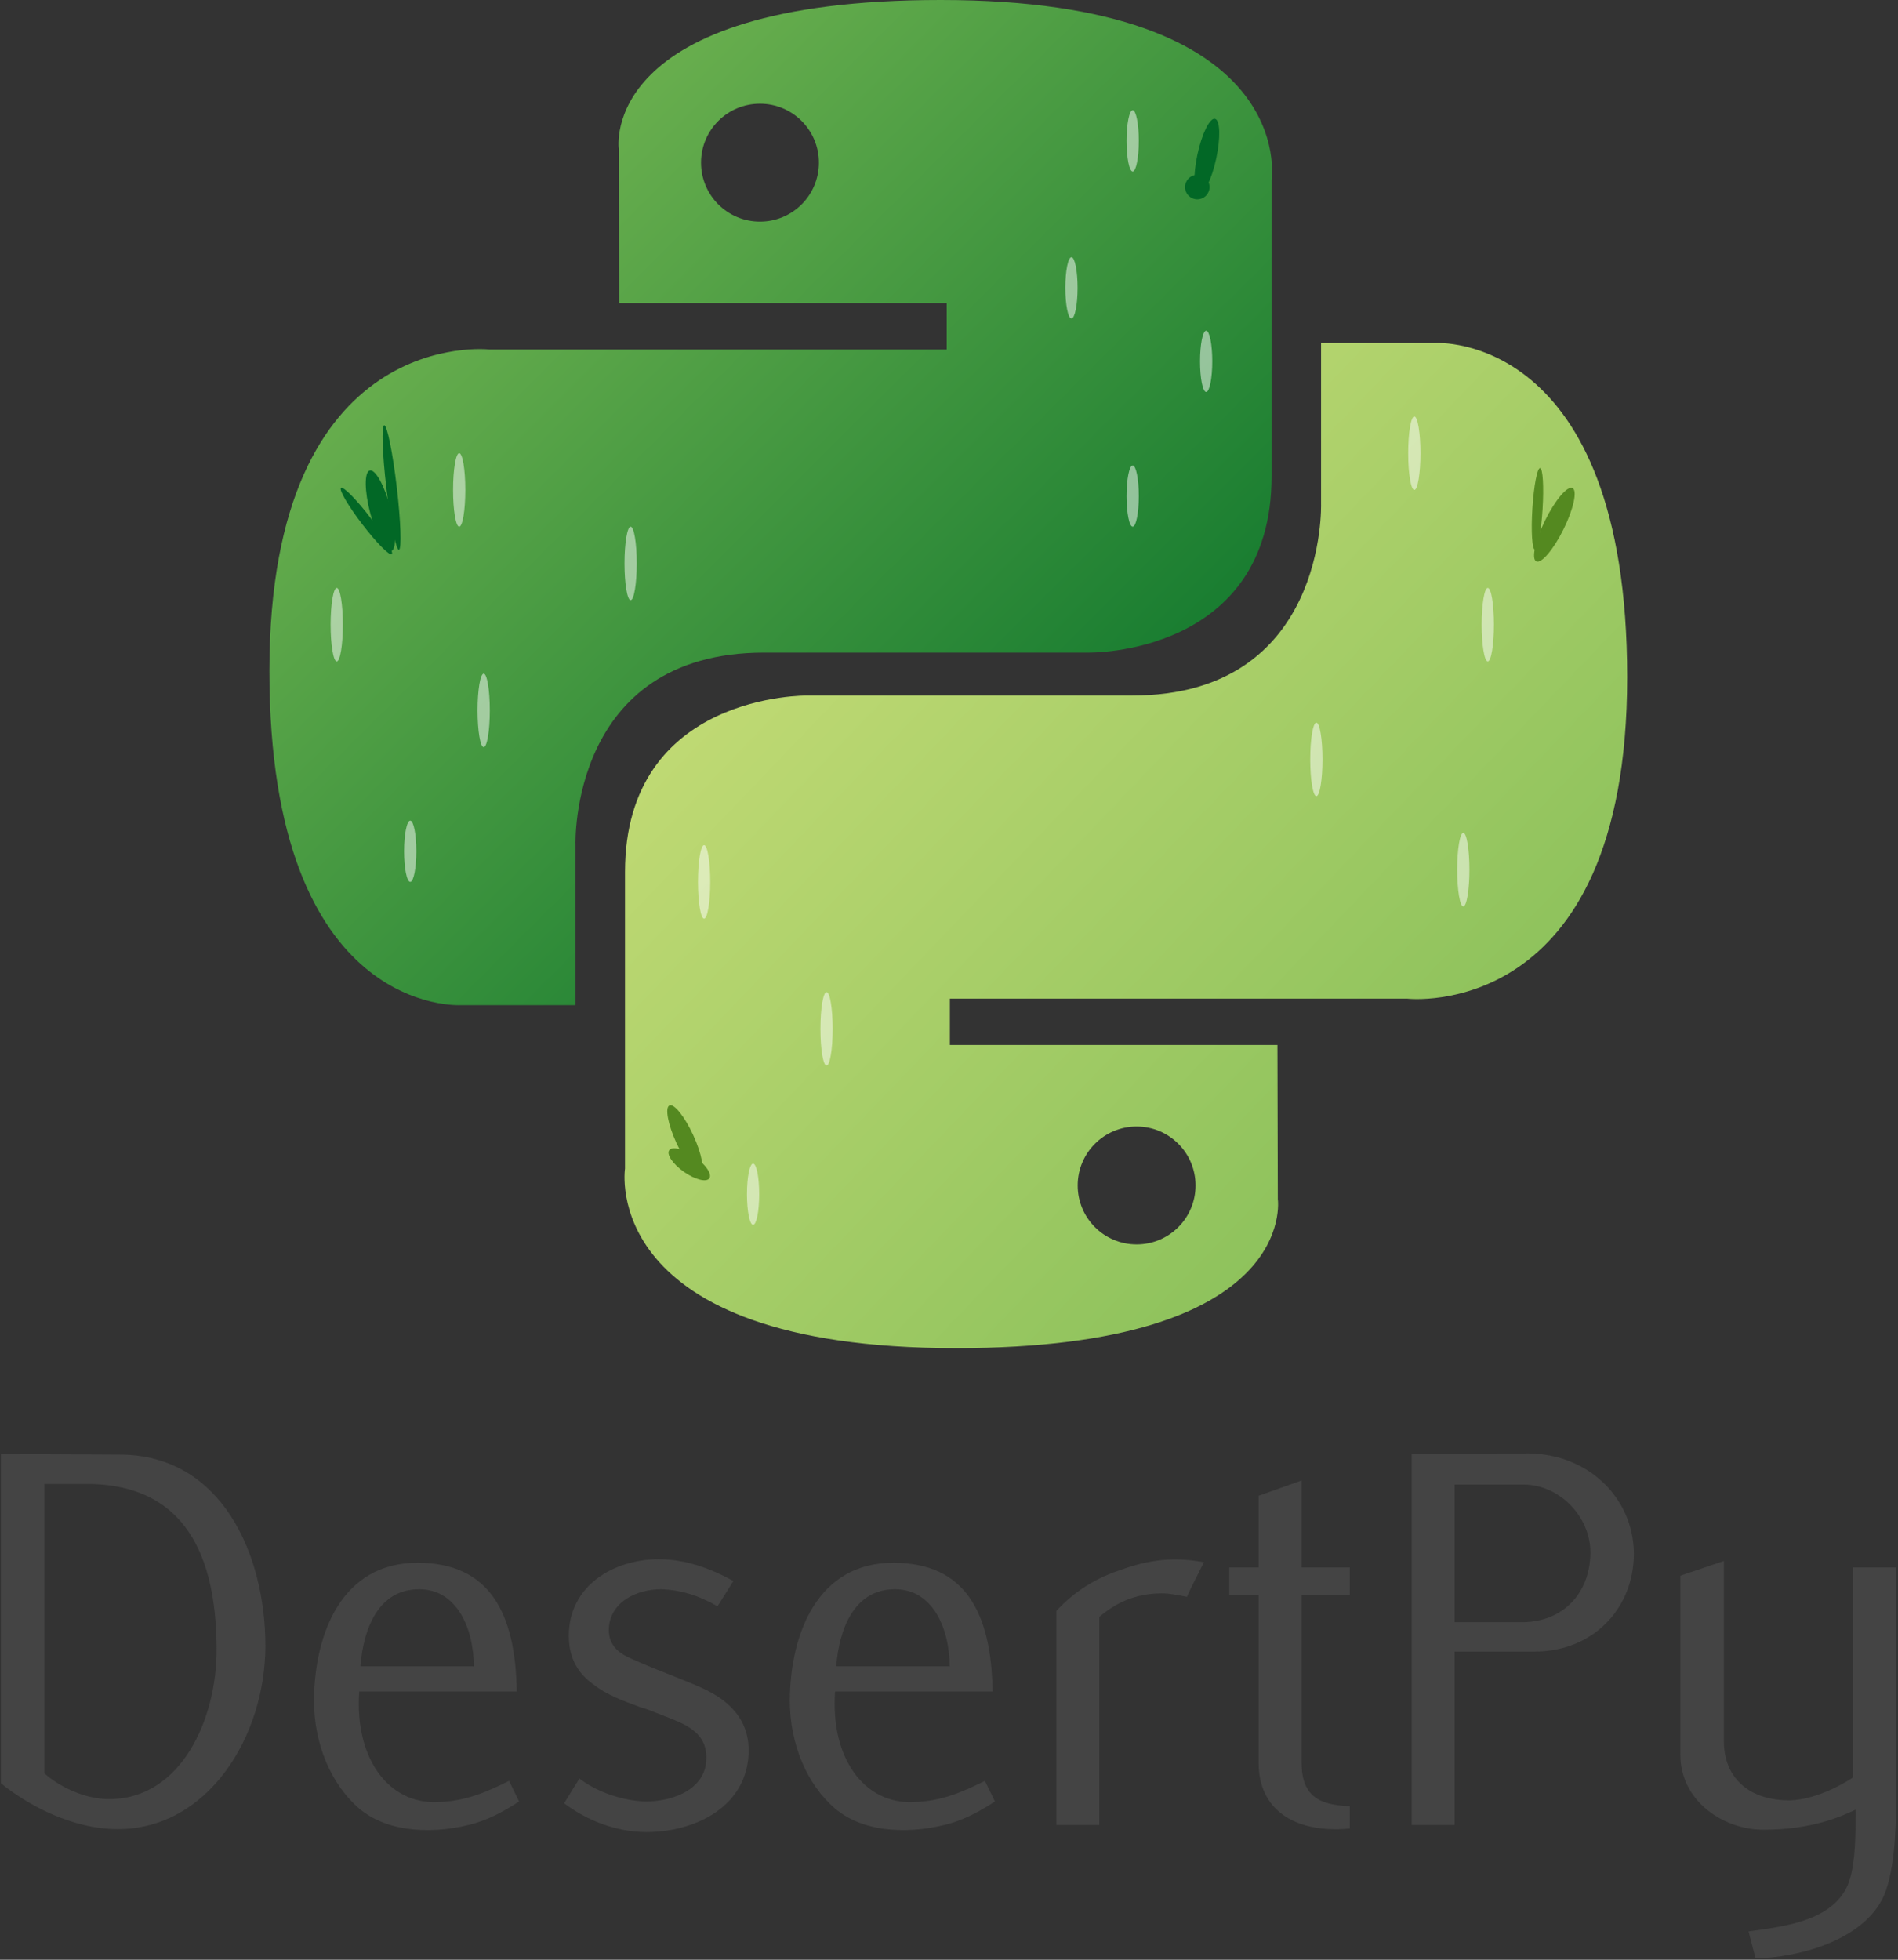<svg width="155" height="160" viewBox="0 0 155 160" fill="none" xmlns="http://www.w3.org/2000/svg">
<rect x="0" y="0" width="155" height="160" fill="#333333" stroke="none"/>
<path d="M21.672 134.36C21.672 126.872 18.072 118.76 9.768 118.76L0.072 118.712V145.592C2.136 147.272 5.784 149.336 9.624 149.336C16.968 149.336 21.672 141.8 21.672 134.36ZM17.688 134.744C17.688 140.264 14.856 146.888 8.904 146.888C6.888 146.888 4.776 145.832 3.624 144.776V121.16H7.416C15.864 121.352 17.688 128.168 17.688 134.744ZM42.392 147.08L41.576 145.4C39.8 146.264 38.072 147.08 35.672 147.128C31.736 147.272 28.952 143.576 29.336 138.104H42.2C42.104 131.624 39.944 127.592 34.088 127.592C27.944 127.592 25.688 133.304 25.64 138.824C25.64 142.376 27.032 145.688 29.336 147.656C31.832 149.768 35.768 149.72 38.792 148.856C40.184 148.424 41.288 147.8 42.392 147.08ZM38.648 136.04H29.432C29.672 133.016 30.872 129.752 34.232 129.752C37.352 129.752 38.696 133.016 38.696 136.088L38.648 136.04ZM52.788 149.576C56.82 149.576 61.092 147.464 61.14 142.952C61.14 141.032 60.276 139.784 59.124 138.872C58.02 138.008 56.676 137.528 55.38 137C54.036 136.472 52.596 135.896 51.54 135.416C50.436 134.936 49.716 134.264 49.716 133.064C49.764 130.808 51.972 129.752 53.988 129.752C55.524 129.8 57.012 130.232 58.596 131.144L59.892 129.08C57.972 128.024 55.956 127.304 53.796 127.304C50.052 127.304 46.452 129.512 46.452 133.544C46.452 135.512 47.316 136.712 48.468 137.528C49.572 138.392 50.916 138.872 52.212 139.352C52.884 139.544 53.556 139.832 54.18 140.072C55.764 140.696 57.636 141.32 57.684 143.384C57.78 146.024 55.044 147.08 52.74 147.08C50.868 147.032 48.756 146.312 47.316 145.208L46.068 147.224C47.892 148.616 50.34 149.576 52.788 149.576ZM81.251 147.08L80.435 145.4C78.659 146.264 76.931 147.08 74.531 147.128C70.595 147.272 67.811 143.576 68.195 138.104H81.059C80.963 131.624 78.803 127.592 72.947 127.592C66.803 127.592 64.547 133.304 64.499 138.824C64.499 142.376 65.891 145.688 68.195 147.656C70.691 149.768 74.627 149.72 77.651 148.856C79.043 148.424 80.147 147.8 81.251 147.08ZM77.507 136.04H68.291C68.531 133.016 69.731 129.752 73.091 129.752C76.211 129.752 77.555 133.016 77.555 136.088L77.507 136.04ZM94.96 130.088C95.44 130.088 96.256 130.232 96.928 130.376C97.312 129.512 97.888 128.408 98.32 127.544C95.392 127.016 93.376 127.496 91.264 128.264C89.296 128.936 87.568 130.088 86.272 131.528V149H89.776V132.008C91.024 130.952 92.608 130.088 94.912 130.088H94.96ZM102.792 130.232V144.008C102.792 147.608 105.576 149.72 110.232 149.288V147.464C107.784 147.368 106.296 146.696 106.296 143.912V130.232H110.232V127.976H106.296V120.872L102.792 122.12V127.976H100.392V130.232H102.792ZM118.791 134.84H125.367C129.975 134.84 133.431 131.432 133.431 126.824C133.383 122.264 129.687 118.712 124.839 118.664C120.999 118.712 115.287 118.712 115.287 118.712V149H118.791V134.84ZM129.879 126.728C129.879 130.088 127.623 132.44 124.311 132.44H118.791V121.208C118.791 121.208 122.055 121.208 124.407 121.208C127.431 121.208 129.879 123.896 129.879 126.728ZM140.779 142.184V127.448L137.227 128.648V143.24C137.227 147.128 140.827 149.384 143.995 149.384C148.123 149.384 150.475 148.232 151.531 147.752C151.579 148.28 151.531 148.136 151.531 148.664C151.531 150.2 151.483 152.84 150.763 154.184C149.323 156.92 145.483 157.304 142.795 157.688L143.371 159.896C146.923 159.8 151.915 158.456 153.691 155.096C154.699 153.176 154.843 149.48 154.843 147.032V127.976H151.339V145.112C150.187 145.88 148.075 146.936 146.203 146.984C143.083 147.032 140.779 145.352 140.779 142.136V142.184Z" fill="#444444"/>
<path d="M78.072 110.067C106.104 110.067 104.353 97.911 104.353 97.911L104.322 85.317H77.572V81.536H114.947C114.947 81.536 132.884 83.57 132.884 55.286C132.884 27.001 117.228 28.004 117.228 28.004H107.884V41.129C107.884 41.129 108.388 56.786 92.478 56.786C76.568 56.786 65.947 56.786 65.947 56.786C65.947 56.786 51.041 56.545 51.041 71.192C51.041 85.839 51.041 95.411 51.041 95.411C51.041 95.411 48.777 110.067 78.072 110.067ZM92.822 101.598C90.16 101.598 88.009 99.447 88.009 96.786C88.009 94.124 90.16 91.973 92.822 91.973C95.483 91.973 97.634 94.124 97.634 96.786C97.634 99.447 95.483 101.598 92.822 101.598Z" fill="url(#paint0_linear)"/>
<path d="M76.812 0C48.781 2e-06 50.531 12.156 50.531 12.156L50.562 24.75H77.312V28.531H39.938C39.938 28.531 22 26.497 22 54.781C22 83.066 37.656 82.062 37.656 82.062H47V68.938C47 68.938 46.496 53.281 62.406 53.281C78.316 53.281 88.938 53.281 88.938 53.281C88.938 53.281 103.844 53.522 103.844 38.875C103.844 24.228 103.844 14.656 103.844 14.656C103.844 14.656 106.107 0 76.812 0ZM62.062 8.469C64.724 8.469 66.875 10.62 66.875 13.281C66.875 15.943 64.724 18.094 62.062 18.094C59.401 18.094 57.25 15.943 57.25 13.281C57.25 10.62 59.401 8.469 62.062 8.469Z" fill="url(#paint1_linear)"/>
<ellipse cx="27.5" cy="51" rx="0.5" ry="3" fill="white" fill-opacity="0.5"/>
<ellipse cx="37.5" cy="40" rx="0.5" ry="3" fill="white" fill-opacity="0.5"/>
<ellipse cx="39.5" cy="58" rx="0.5" ry="3" fill="white" fill-opacity="0.5"/>
<ellipse cx="51.5" cy="46" rx="0.5" ry="3" fill="white" fill-opacity="0.5"/>
<ellipse cx="33.5" cy="69.5" rx="0.5" ry="2.5" fill="white" fill-opacity="0.5"/>
<ellipse cx="92.5" cy="40.5" rx="0.5" ry="2.5" fill="white" fill-opacity="0.5"/>
<ellipse cx="98.5" cy="29.5" rx="0.5" ry="2.5" fill="white" fill-opacity="0.5"/>
<ellipse cx="87.5" cy="23.5" rx="0.5" ry="2.5" fill="white" fill-opacity="0.5"/>
<ellipse cx="92.5" cy="11.5" rx="0.5" ry="2.5" fill="white" fill-opacity="0.5"/>
<ellipse cx="57.5" cy="72" rx="0.5" ry="3" fill="white" fill-opacity="0.5"/>
<ellipse cx="67.5" cy="84" rx="0.5" ry="3" fill="white" fill-opacity="0.5"/>
<ellipse cx="61.5" cy="97.5" rx="0.5" ry="2.5" fill="white" fill-opacity="0.5"/>
<ellipse cx="107.5" cy="62" rx="0.5" ry="3" fill="white" fill-opacity="0.5"/>
<ellipse cx="121.5" cy="51" rx="0.5" ry="3" fill="white" fill-opacity="0.5"/>
<ellipse cx="119.5" cy="71" rx="0.5" ry="3" fill="white" fill-opacity="0.5"/>
<ellipse cx="115.5" cy="37" rx="0.5" ry="3" fill="white" fill-opacity="0.5"/>
<ellipse cx="31.066" cy="41.709" rx="0.853" ry="3.41" transform="rotate(-14.735 31.066 41.709)" fill="#026826"/>
<ellipse cx="31.977" cy="39.806" rx="0.426" ry="5.116" transform="rotate(-6.734 31.977 39.806)" fill="#026826"/>
<ellipse cx="29.922" cy="42.542" rx="0.426" ry="3.41" transform="rotate(-37.44 29.922 42.542)" fill="#026826"/>
<ellipse cx="98.557" cy="12.771" rx="0.785" ry="3.14" transform="rotate(12.168 98.557 12.771)" fill="#026826"/>
<circle cx="97.777" cy="15.274" r="1" transform="rotate(-12.025 97.777 15.274)" fill="#026826"/>
<ellipse cx="126.938" cy="42.84" rx="0.835" ry="3.339" transform="rotate(26.293 126.938 42.84)" fill="#548920"/>
<ellipse cx="125.558" cy="41.549" rx="0.417" ry="3.339" transform="rotate(3.587 125.558 41.549)" fill="#548920"/>
<ellipse cx="56.29" cy="95.057" rx="0.757" ry="2" transform="rotate(-55.025 56.29 95.057)" fill="#548920"/>
<ellipse cx="55.93" cy="93.005" rx="0.757" ry="3.026" transform="rotate(-24.618 55.93 93.005)" fill="#548920"/>
<defs>
<linearGradient id="paint0_linear" x1="66.662" y1="44.673" x2="125.303" y2="100.853" gradientUnits="userSpaceOnUse">
<stop stop-color="#C1DA74"/>
<stop offset="1" stop-color="#83BD57"/>
</linearGradient>
<linearGradient id="paint1_linear" x1="32.612" y1="9.602" x2="87.212" y2="64.384" gradientUnits="userSpaceOnUse">
<stop stop-color="#77B753"/>
<stop offset="1" stop-color="#177C30"/>
</linearGradient>
</defs>
</svg>
